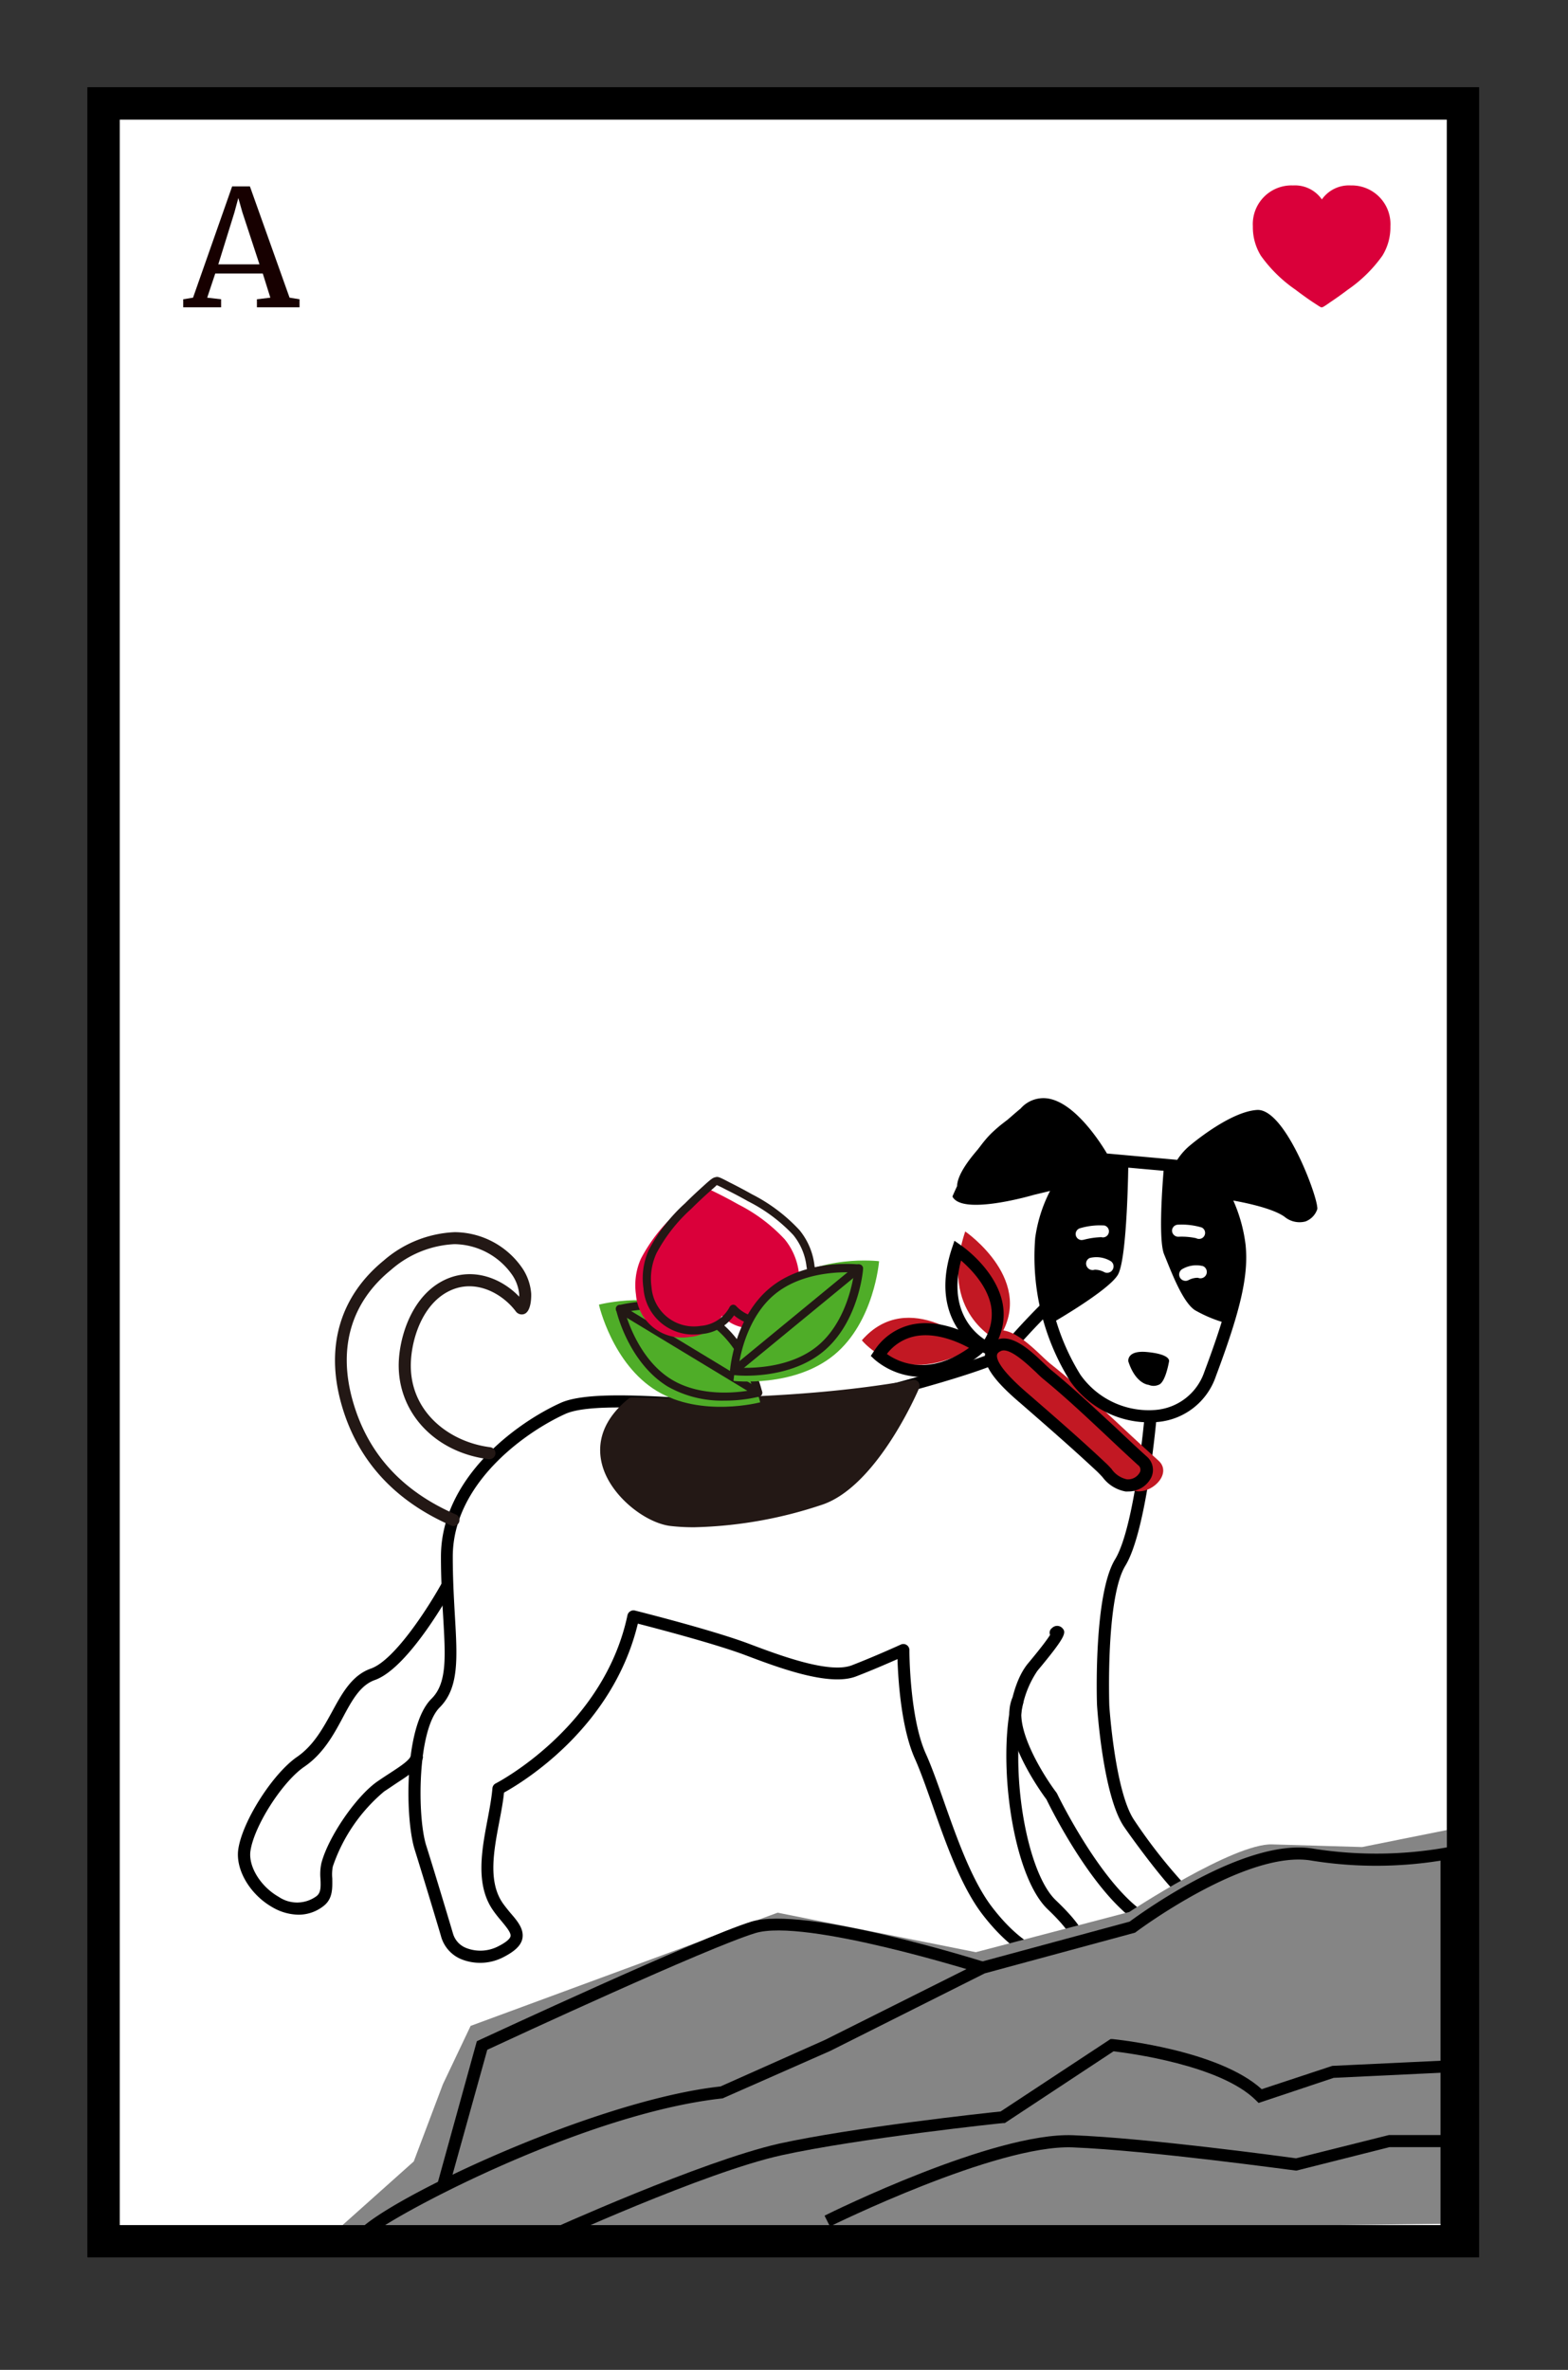 <svg id="圖層_1" data-name="圖層 1" xmlns="http://www.w3.org/2000/svg" viewBox="0 0 194.94 294.58"><rect x="0" y="0" width="194.94" height="294.58" fill="#333333" stroke="none"/><defs><style>.cls-1{fill:#fff;}.cls-2{fill:#170000;}.cls-3{fill:#da003a;}.cls-4{fill:#231815;}.cls-5{fill:#c21823;}.cls-6{fill:#858585;}.cls-7{fill:#4fad28;}</style></defs><title>新接龍</title><rect class="cls-1" x="12.88" y="12.85" width="169" height="265.73"/><path d="M183.88,280.58h-173V10.85h173Zm-169-4h165V14.85h-165Z"/><path class="cls-2" d="M28.86,23.17h2.21L36,37l1.24.2v1h-5.3v-1l1.67-.2-.94-3H26.76l-1,3,1.73.2v1H22.78v-1L24,37Zm1.27,3.21-.5-1.77-.49,1.81-2,6.44h5.12Z"/><path class="cls-3" d="M167.94,23.05a4.11,4.11,0,0,0-3.6,1.74,4.07,4.07,0,0,0-3.58-1.74,4.81,4.81,0,0,0-5,5.08,6.75,6.75,0,0,0,1,3.66,17.39,17.39,0,0,0,4.3,4.22c.84.64,1.62,1.19,2.13,1.53,1,.65,1,.66,1.12.66h0c.11,0,.18,0,1.11-.66.51-.34,1.29-.88,2.13-1.52a17.3,17.3,0,0,0,4.31-4.23,6.72,6.72,0,0,0,1-3.66A4.81,4.81,0,0,0,167.94,23.05Z"/><path d="M140.28,144.36s-.1,12.1-1.31,14.11-8.35,6.08-8.35,6.08a20.66,20.66,0,0,1,.48-16.09.34.34,0,0,0-.4-.46l-2.16.52s-8.91,2.64-10.13.21c0,0,2.3-5.59,5.13-8.13a16.77,16.77,0,0,1,5.37-3.36,15.75,15.75,0,0,1,3.41,1,17.93,17.93,0,0,1,3.61,3.91l1.22,1.91Z"/><path d="M144.73,144.76s-.86,9.08,0,11.16,2.26,5.89,3.82,6.93a16.5,16.5,0,0,0,4.22,1.7s1.93-6.64,1.28-9.72a45.9,45.9,0,0,0-2.08-6.59,37.8,37.8,0,0,1,4.38.89,40.5,40.5,0,0,1,5.53,2.5l1.11-2.69-4-7.87-2.72-2.36L151.07,141l-4.3,4Z"/><path d="M131.34,244.28c-2.7,0-6.17-2.35-9.23-6.36-2.64-3.46-4.54-8.85-6.21-13.61-.76-2.16-1.48-4.19-2.15-5.69-1.72-3.82-2.09-9.87-2.17-12.39-1.18.52-3.17,1.39-5.15,2.15-3.35,1.29-9.65-1.09-13.81-2.66-3.76-1.41-11-3.3-13.32-3.9-3.13,13-14.39,19.76-16.64,21-.11,1.13-.34,2.33-.58,3.59-.71,3.72-1.43,7.57.48,10.23.31.43.64.83.94,1.19.87,1,1.68,2,1.44,3.16-.19.88-1,1.61-2.48,2.35a6.29,6.29,0,0,1-5.14.18,4.32,4.32,0,0,1-2.47-2.76c0-.06-2.11-7.07-3.3-10.87s-1.35-15.29,2.07-18.71c2-1.95,1.76-5.28,1.47-10.33-.13-2.14-.27-4.58-.27-7.34,0-9.77,9.34-16.62,14.86-19.12,3.22-1.47,11.09-.91,18.7-.38,5.14.36,10,.7,12.46.32,6.07-.94,21.86-5.5,23.39-6.57a90.93,90.93,0,0,1,6.63-7.05.75.75,0,0,1,1.06,0,.75.75,0,0,1,0,1.06,90.26,90.26,0,0,0-6.41,6.78c-.78,1.57-19.85,6.55-24.43,7.26-2.63.4-7.57.06-12.79-.31-7.08-.49-15.11-1.05-18,.25-5.19,2.36-14,8.76-14,17.76,0,2.72.14,5.13.26,7.26.32,5.45.52,9.05-1.89,11.47C51.9,215,51.83,225.75,53,229.44s3.3,10.83,3.32,10.91a2.75,2.75,0,0,0,1.62,1.78A4.83,4.83,0,0,0,61.8,242c1.35-.66,1.63-1.11,1.67-1.32.09-.42-.5-1.13-1.12-1.88-.33-.39-.68-.81-1-1.27-2.29-3.19-1.46-7.55-.73-11.39.26-1.38.5-2.68.6-3.85a.74.74,0,0,1,.41-.61c.13-.06,13.43-6.95,16.38-20.91a.77.77,0,0,1,.34-.48.74.74,0,0,1,.58-.1c.39.1,9.65,2.42,14.23,4.15,3.71,1.4,9.92,3.74,12.74,2.66,3-1.16,6.07-2.57,6.1-2.58a.75.75,0,0,1,1.06.68c0,.08,0,8.4,2.06,12.93.7,1.55,1.43,3.61,2.2,5.8,1.64,4.65,3.5,9.93,6,13.2,3.59,4.71,7.11,6.23,8.86,5.65.82-.28,1.24-.55,1.31-.86s-.08-1.49-3.25-4.51c-4-3.84-5.91-16-4.83-23.82.42-3.05,1.23-5.32,2.41-6.74,1.67-2,2.4-3,2.73-3.53a.71.71,0,0,1,.25-.86.89.89,0,0,1,1.26,0c.52.55.52,1-3.09,5.33a12.34,12.34,0,0,0-2.07,6c-1.13,8.19,1,19.35,4.38,22.53,2.88,2.75,4,4.52,3.67,5.92-.25,1.14-1.36,1.64-2.3,2A3.88,3.88,0,0,1,131.34,244.28Z"/><path d="M145.32,240.44a6.85,6.85,0,0,1-3.38-1.15c-5.87-3.52-11.32-14.55-11.84-15.62-.61-.82-6.12-8.37-4.22-12.67l1.37.61c-1.34,3,2.5,9.12,4.09,11.21l.08.13c.05.12,5.64,11.66,11.29,15.05,1.13.68,2.66,1.34,3.52.64A3.2,3.2,0,0,0,147,236c-1.9-1.44-6.53-7.85-7.3-9-2.58-3.9-3.28-14.57-3.31-15s-.45-13.77,2.24-18.17c2.48-4.05,3.7-18.06,3.71-18.2l1.49.13c-.05.59-1.26,14.5-3.92,18.86-2.45,4-2,17.17-2,17.31s.7,10.69,3.06,14.26a65.32,65.32,0,0,0,6.9,8.7.87.87,0,0,1,.54.58,4.59,4.59,0,0,1-1.18,4.35A2.87,2.87,0,0,1,145.32,240.44Zm1.71-4.37a.69.69,0,0,0,.54.25A1,1,0,0,1,147,236.07Zm.54-1.25h0Z"/><path d="M37.09,238a6.61,6.61,0,0,1-3.21-.92c-2.81-1.59-4.64-4.7-4.25-7.25.53-3.49,4.29-9.38,7.32-11.46,2-1.38,3.18-3.5,4.31-5.56,1.28-2.35,2.49-4.57,4.84-5.4,3.08-1.08,7.46-8.12,8.89-10.74l1.31.72c-.22.4-5.46,9.94-9.7,11.44-1.81.64-2.84,2.52-4,4.7s-2.46,4.5-4.77,6.08c-2.72,1.86-6.22,7.32-6.69,10.45-.29,1.93,1.25,4.44,3.51,5.72a4.07,4.07,0,0,0,4.73-.11c.51-.43.51-1.09.46-2.14a6.41,6.41,0,0,1,.12-1.95c.86-3.26,4.3-8.28,6.94-10.13.58-.4,1.13-.76,1.64-1.09,1.33-.87,2.48-1.62,2.58-2.24l1.48.22c-.2,1.29-1.48,2.12-3.24,3.27-.5.33-1,.68-1.6,1.07A21,21,0,0,0,41.38,232a5.07,5.07,0,0,0-.07,1.49c0,1.09.11,2.44-1,3.36A5,5,0,0,1,37.09,238Z"/><path class="cls-4" d="M56.42,189.7a.8.8,0,0,1-.3-.06c-7.17-3.12-11.79-8.25-13.72-15.26s-.13-13.24,5.29-17.68a14.36,14.36,0,0,1,8.84-3.54h0a10.27,10.27,0,0,1,8.51,4.63,6.59,6.59,0,0,1,1,3s.11,2.17-.86,2.54a.92.92,0,0,1-1.08-.36c-1.66-2.18-4.85-3.94-7.93-2.64-3.39,1.43-4.85,5.55-5.07,8.64-.45,6.3,4.6,10.26,9.84,10.92a.75.75,0,0,1,.65.84.76.76,0,0,1-.84.65c-6.92-.87-11.61-6.14-11.15-12.51.26-3.52,2-8.23,6-9.92,3.38-1.42,6.82,0,8.95,2.23,0-.13,0-.23,0-.3a5.09,5.09,0,0,0-.8-2.3,8.89,8.89,0,0,0-7.25-3.93h0a12.85,12.85,0,0,0-7.89,3.2c-4.93,4-6.59,9.62-4.8,16.12s6,11.32,12.88,14.29a.75.75,0,0,1-.3,1.43Z"/><path d="M140.28,169.23s-.25-1.42,2.34-1.17,2.77.92,2.72,1.17-.47,2.66-1.31,2.91a1.55,1.55,0,0,1-1.22,0S141.2,172.06,140.28,169.23Z"/><path class="cls-4" d="M113.6,172.25s-5.13,12.11-11.79,14.17c-9.33,2.88-15.6,2.85-18.36,2.51-4.34-.53-12.71-8.09-4.8-14.5C78.65,174.43,97.38,175.23,113.6,172.25Z"/><path class="cls-4" d="M86.34,189.84a25.14,25.14,0,0,1-3-.16c-3.08-.38-7.35-3.65-8.44-7.46-.61-2.12-.54-5.29,3.26-8.38a.79.79,0,0,1,.51-.16c.19,0,18.83.76,34.79-2.16a.74.74,0,0,1,.82,1c-.21.5-5.34,12.44-12.26,14.58A53.57,53.57,0,0,1,86.34,189.84Zm-7.43-14.65c-2.38,2-3.24,4.24-2.56,6.62a10.05,10.05,0,0,0,7.19,6.38c2.15.26,8.22.55,18-2.49,5-1.55,9.22-9.35,10.73-12.46C97.64,175.72,81.28,175.27,78.91,175.19Z"/><path class="cls-5" d="M123.44,165.59c-3.68,1.93,2.42,6.75,3.68,7.83,3.67,3.12,7.3,6.22,10.83,9.5,1.09,1,1.8,2.34,3.5,2.45,2,.13,4.27-2.3,2.57-3.82-4.49-4-8.78-8.35-13.53-12.11C129.05,168.24,125.75,164.37,123.44,165.59Z"/><path d="M140.25,185.39a1.83,1.83,0,0,1-.33,0,4.57,4.57,0,0,1-2.84-1.77c-.2-.22-.4-.43-.61-.64-3.13-2.93-6.34-5.72-9.44-8.42l-.21-.18c-2.16-1.85-4.6-4.21-4.35-6.11a2.1,2.1,0,0,1,1.3-1.66h0c2-1,4.46,1.37,6.08,2.92.3.29.57.54.79.73,2.75,2.24,5.39,4.73,8,7.13,1.29,1.22,2.58,2.44,3.9,3.63a2.2,2.2,0,0,1,.59,2.63A3.17,3.17,0,0,1,140.25,185.39Zm-15.83-17.45c-.43.2-.45.41-.47.5-.07.61.53,1.94,3.84,4.78l.22.19c3.12,2.71,6.34,5.5,9.48,8.46.25.23.47.47.69.71a3.11,3.11,0,0,0,1.92,1.3,1.67,1.67,0,0,0,1.61-.87.71.71,0,0,0-.23-.9c-1.32-1.2-2.62-2.42-3.92-3.65-2.54-2.38-5.16-4.85-7.88-7.07-.25-.21-.54-.48-.86-.8-1.08-1-3.33-3.18-4.4-2.65Z"/><path class="cls-5" d="M124,166.6s-7.37-3.41-4-13.53C120,153.07,129.12,159.34,124,166.6Z"/><path class="cls-5" d="M107.15,166.6s5,6.36,14.09.73C121.24,167.33,113,159.9,107.15,166.6Z"/><path d="M122.91,168.44l-.57-.26c-.07,0-7.15-3.44-4-13l.32-.95.82.57c.18.12,4.43,3.08,5.19,7.33a7.52,7.52,0,0,1-1.42,5.81Zm-3.43-11.76c-1.61,6.13,1.58,8.94,2.93,9.82a6,6,0,0,0,.81-4.11C122.76,159.81,120.66,157.7,119.48,156.68Z"/><path d="M114.64,171.15a9.1,9.1,0,0,1-5.93-2.18l-.45-.43.35-.52a7.48,7.48,0,0,1,4.92-3.41c4.24-.81,8.52,2.11,8.7,2.23l.82.57-.77.63A12,12,0,0,1,114.64,171.15Zm-4.38-2.85c1.31.94,5.09,2.9,10.21-.76-1.37-.75-4.09-1.95-6.67-1.45A5.85,5.85,0,0,0,110.26,168.3Z"/><path d="M142.8,176.8a12,12,0,0,1-9.74-5.1,29.15,29.15,0,0,1-4.36-17.82,18.17,18.17,0,0,1,2.36-6.77A1.54,1.54,0,0,0,130,147c-1,.54-8.3,2.78-10.3,1.68a1.29,1.29,0,0,1-.71-1.09c-.14-3,6.56-8.69,7.9-9.8a3.76,3.76,0,0,1,3.29-1.26c3.4.43,6.61,5.45,7.44,6.85l8.74.79a7.87,7.87,0,0,1,1.68-1.87c.51-.42,5-4.12,8.23-4.33,3.42-.22,7.34,10.24,7.49,12.06a.63.63,0,0,1,0,.3,2.47,2.47,0,0,1-1.46,1.5,2.91,2.91,0,0,1-2.62-.6c-1.43-1-4.53-1.67-6.35-2a19.26,19.26,0,0,1,1.53,5.54c.37,3.76-.59,8-3.69,16.28a8.41,8.41,0,0,1-7.21,5.7A10.28,10.28,0,0,1,142.8,176.8Zm-10.3-29.17a16,16,0,0,0-2.3,6.39,28,28,0,0,0,4.12,16.86,10.39,10.39,0,0,0,9.41,4.37,7,7,0,0,0,6-4.73c3-8,3.94-12.11,3.59-15.62a18.41,18.41,0,0,0-2-6.29.77.77,0,0,1,0-.79.74.74,0,0,1,.72-.32c.25,0,6,.84,8.4,2.49a1.63,1.63,0,0,0,1.29.41.85.85,0,0,0,.46-.43,27,27,0,0,0-2.33-6.08c-1.81-3.57-3.07-4.46-3.54-4.43-2.22.14-5.79,2.67-7.37,4a5.47,5.47,0,0,0-1.52,1.8.76.76,0,0,1-.76.45l-9.62-.86a.76.76,0,0,1-.59-.38c-.93-1.68-3.93-6.12-6.52-6.44a2.36,2.36,0,0,0-2.07.86c-3.1,2.57-7.31,6.79-7.43,8.53,1.16.53,7.53-1,8.76-1.72a3.38,3.38,0,0,1,2.9.24.81.81,0,0,1,.33-.13.9.9,0,0,1,1,.59.93.93,0,0,1-.17,1A.85.85,0,0,1,132.5,147.63Z"/><path class="cls-1" d="M134.49,154.14a.75.75,0,0,1-.18-1.48,8.7,8.7,0,0,1,3-.33.75.75,0,0,1,.53.92.74.74,0,0,1-.92.53,10.13,10.13,0,0,0-2.21.33Z"/><path class="cls-1" d="M149.06,154a.73.73,0,0,1-.35-.09,8.43,8.43,0,0,0-2.24-.18.78.78,0,0,1-.76-.74.76.76,0,0,1,.75-.76,8.69,8.69,0,0,1,2.95.35.75.75,0,0,1-.35,1.42Z"/><path class="cls-6" d="M51.44,268.67l3.62-9.59,3.45-7.26,38.16-14.07,24.65,4.91,19.08-5s13-8.57,17.77-8.4l11.17.33L181,227.25V276.4L40.84,278.14Z"/><path d="M180.59,278.89H44.07l0-.7c-.18-2.86,28.67-17,45.5-18.84l13-5.79,19.38-9.7,18.49-5c1.47-1.09,14.51-10.54,22.9-9.06a50,50,0,0,0,16.38-.14l.9-.18Zm-135.13-.51Zm1.19-1H179.09V231.28a50.57,50.57,0,0,1-16,0c-8.08-1.43-21.72,8.76-21.85,8.86l-.12.09-18.69,5.06-19.21,9.64-13.38,5.9C73.8,262.56,52,273.68,46.65,277.39Z"/><path d="M68.34,278.82l-.62-1.36c.79-.36,19.48-8.81,29.12-11,9.08-2,25.63-3.81,27.56-4l13.66-9,.27,0c.55.06,13.18,1.36,18.53,6.23l8.78-2.9,14.16-.67.07,1.49-14.06.67-9.34,3.12-.33-.33c-4.38-4.38-15.82-5.87-17.7-6.09l-13.52,8.92h-.19c-.18,0-18,1.9-27.56,4S68.53,278.74,68.34,278.82Z"/><path d="M103.18,276.75l-.67-1.34c.85-.43,21-10.37,30.87-10,9.28.36,26,2.63,27.75,2.87l11.54-2.89h7.17v1.5h-7.08l-11.55,2.91-.14,0c-.18,0-18.08-2.5-27.75-2.88C123.84,266.57,103.38,276.65,103.18,276.75Z"/><path d="M55.79,272l-1.45-.4,4.94-17.87.31-.15c1.12-.51,27.39-12.72,33.82-14.72,6.61-2,28,4.72,28.93,5l-.45,1.43c-.22-.07-21.87-6.9-28-5-6,1.84-30.26,13.08-33.31,14.5Z"/><path class="cls-7" d="M87.3,163.58c5.54,3.35,7.21,10.73,7.21,10.73s-7.31,1.94-12.85-1.41-7.2-10.73-7.2-10.73S81.77,160.23,87.3,163.58Z"/><path class="cls-4" d="M90.06,174.1A13.66,13.66,0,0,1,83,172.34c-4.87-3-6.34-9.25-6.4-9.51a.5.5,0,0,1,.36-.6c.26-.07,6.52-1.68,11.39,1.27h0c4.87,2.94,6.34,9.24,6.4,9.51a.5.5,0,0,1-.36.59A18.21,18.21,0,0,1,90.06,174.1Zm-12.35-11c.44,1.5,2.05,6.12,5.81,8.39s8.59,1.57,10.13,1.26c-.45-1.5-2.06-6.11-5.81-8.39h0C84.07,162.07,79.24,162.78,77.71,163.09Z"/><path class="cls-4" d="M94.26,173.62a.49.49,0,0,1-.25-.08l-17.18-10.4a.5.5,0,1,1,.52-.85l17.17,10.4a.49.49,0,0,1,.17.69A.51.51,0,0,1,94.26,173.62Z"/><path class="cls-3" d="M99.32,158.22a8.07,8.07,0,0,0-1.76-4.17,20.51,20.51,0,0,0-5.77-4.34c-1.1-.62-2.11-1.14-2.76-1.46-1.19-.59-1.29-.62-1.42-.61h0c-.14,0-.18,0-1.23,1-.54.48-1.38,1.24-2.28,2.14a20.38,20.38,0,0,0-4.42,5.68,8.1,8.1,0,0,0-.61,4.48,5.75,5.75,0,0,0,6.68,5.24,4.89,4.89,0,0,0,4-2.62A4.87,4.87,0,0,0,94.23,165,5.74,5.74,0,0,0,99.32,158.22Z"/><path class="cls-4" d="M86.36,165.88A6.18,6.18,0,0,1,80,160.15a8.51,8.51,0,0,1,.65-4.75,21,21,0,0,1,4.52-5.83c.91-.91,1.76-1.68,2.3-2.17,1.1-1,1.19-1,1.5-1.08s.49,0,1.73.65c.66.33,1.67.85,2.79,1.48a21,21,0,0,1,5.91,4.46,8.49,8.49,0,0,1,1.86,4.41h0a6.24,6.24,0,0,1-5.52,7.37,5.45,5.45,0,0,1-4.48-1.19,5.47,5.47,0,0,1-4,2.32A7,7,0,0,1,86.36,165.88Zm2.74-18.57c0,.05-.61.56-.92.84-.54.48-1.37,1.24-2.26,2.13a20,20,0,0,0-4.31,5.51A7.59,7.59,0,0,0,81,160a5.28,5.28,0,0,0,6.12,4.81,4.42,4.42,0,0,0,3.59-2.35.54.54,0,0,1,.38-.28.5.5,0,0,1,.44.17,4.43,4.43,0,0,0,4.09,1.33,5.27,5.27,0,0,0,4.65-6.25h0a7.55,7.55,0,0,0-1.65-3.92A20.13,20.13,0,0,0,93,149.32c-1.09-.62-2.09-1.13-2.74-1.45C89.89,147.67,89.22,147.34,89.1,147.31Z"/><path class="cls-7" d="M96.78,160c-5,4.11-5.59,11.65-5.59,11.65s7.51.88,12.51-3.23,5.59-11.65,5.59-11.65S101.78,155.85,96.78,160Z"/><path class="cls-4" d="M92.8,171a14,14,0,0,1-1.6-.08.49.49,0,0,1-.44-.53c0-.27.58-6.72,5-10.33h0c4.4-3.61,10.83-2.91,11.1-2.88a.5.5,0,0,1,.44.54c0,.27-.58,6.71-5,10.32C99.18,170.58,95,171,92.8,171Zm-1-1c1.56.08,6.45.09,9.84-2.7s4.33-7.58,4.55-9.13c-1.56-.09-6.45-.09-9.84,2.69h0C93,163.59,92,168.39,91.82,169.94Zm4.23-9.52h0Z"/><path class="cls-4" d="M91.26,170.9a.48.48,0,0,1-.39-.19.5.5,0,0,1,.07-.7l15.51-12.75a.52.52,0,0,1,.71.07.5.5,0,0,1-.07.7L91.57,170.78A.47.47,0,0,1,91.26,170.9Z"/><path d="M183.88,280.58h-173V10.85h173Zm-169-4h165V14.85h-165Z"/><path class="cls-1" d="M137.64,158.21a.72.72,0,0,1-.35-.08,2.49,2.49,0,0,0-1.2-.3.81.81,0,0,1-1-.46.76.76,0,0,1,.39-1,3.45,3.45,0,0,1,2.52.34.78.78,0,0,1,.36,1.05A.79.79,0,0,1,137.64,158.21Z"/><path class="cls-1" d="M147.39,159.21a.79.79,0,0,1-.71-.44.78.78,0,0,1,.36-1.05,3.44,3.44,0,0,1,2.52-.34.79.79,0,0,1-.63,1.45,2.48,2.48,0,0,0-1.19.3A.74.74,0,0,1,147.39,159.21Z"/></svg>